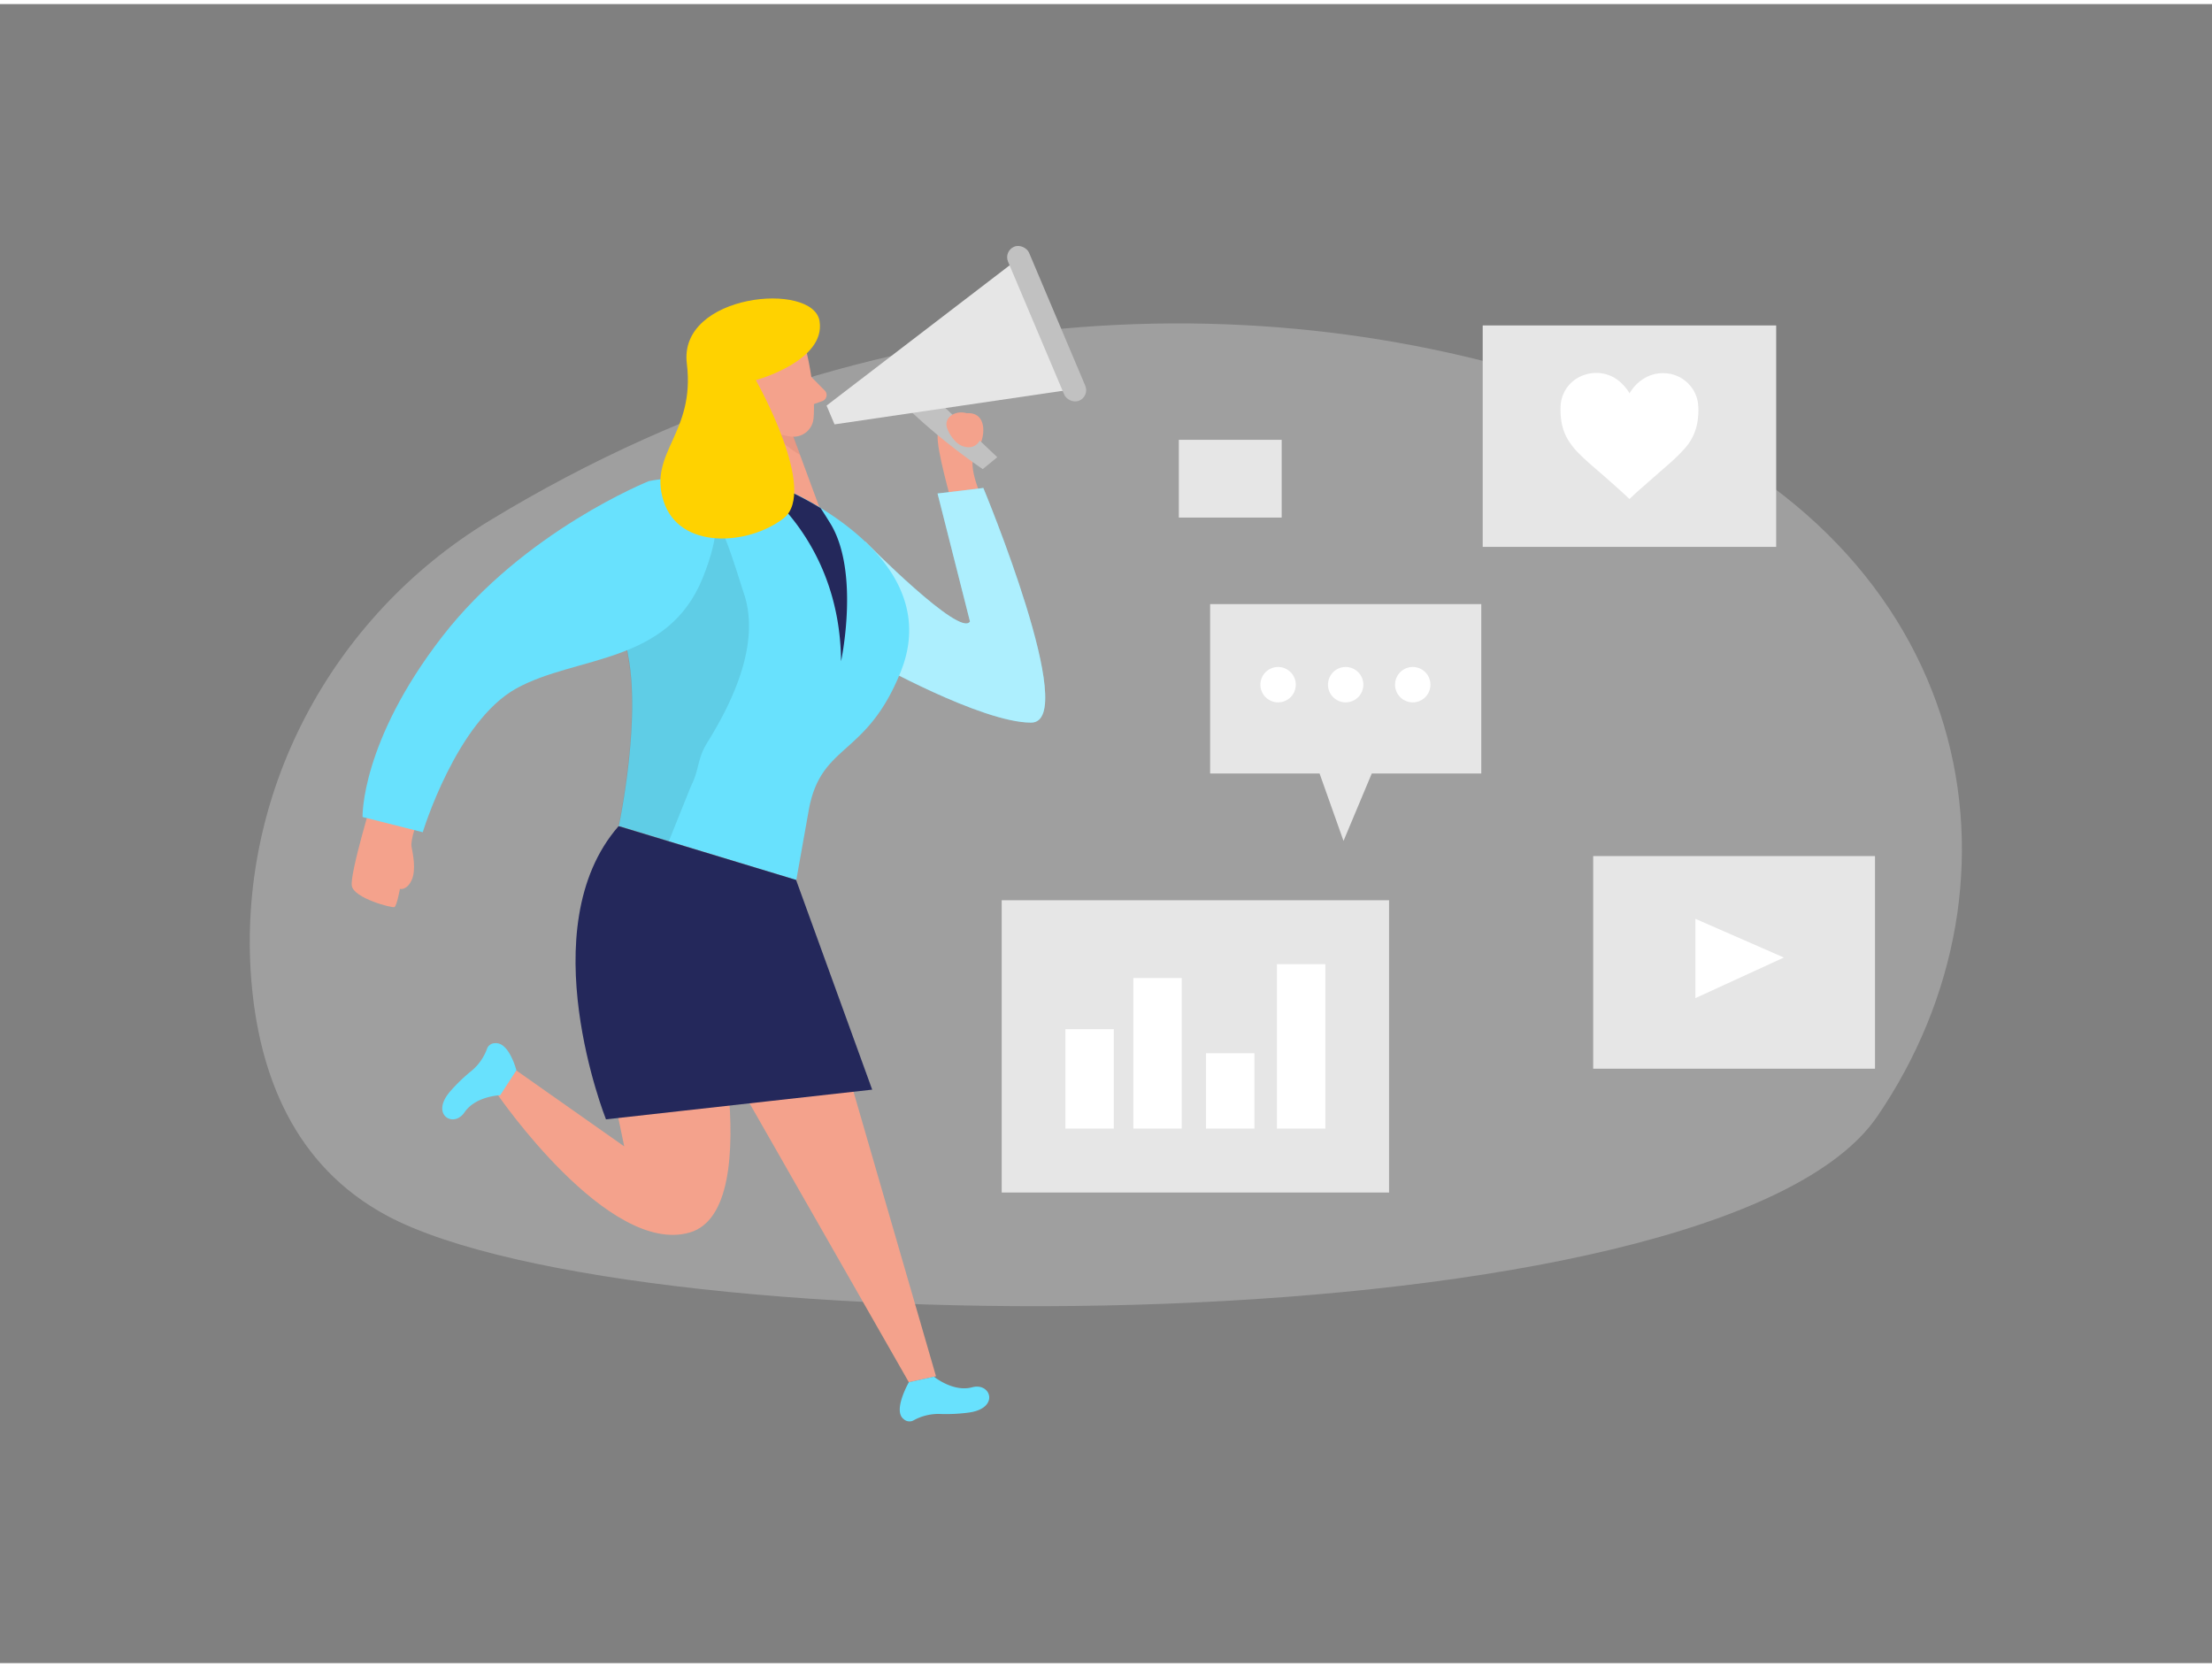 <svg id="Layer_1" data-name="Layer 1" xmlns="http://www.w3.org/2000/svg" viewBox="0 0 400 300" width="406" height="306" class="illustration"><rect x="0" y="0" width="400" height="300" fill="#808080" stroke="none"/><path d="M88.44,93.46c-28.68,17.46-45.67,49.51-43,83,1.38,17.11,7.74,33.62,24.55,42.64,44.83,24,240.54,24.45,269.51-18s18.19-102.85-44.8-128C240.12,51.25,162.49,48.37,88.44,93.46Z" fill="#e6e6e6" opacity="0.3"></path><polygon points="218.83 108.5 218.83 139.13 238.62 139.13 242.95 151.32 248.06 139.13 267.86 139.13 267.86 108.5 218.83 108.5" fill="#e6e6e6"></polygon><circle cx="231.12" cy="123.07" r="3.2" fill="#fff"></circle><circle cx="243.34" cy="123.07" r="3.2" fill="#fff"></circle><circle cx="255.47" cy="123.07" r="3.2" fill="#fff"></circle><path d="M174.56,74s-4.75,1.28-5,3.91,2.52,12,2.49,12.2,5.77-.28,5.77-.28-3.26-6.56-1.38-8.82S178.78,73.5,174.56,74Z" fill="#f4a28c"></path><path d="M163.6,72.6a109.64,109.64,0,0,0,14.11,11.49l2.63-2.15L168.26,70.48Z" fill="#c1c1c1"></path><path d="M156.46,97.2c.29.28,17.22,17.44,18.94,14.44L169.54,88.5l8.28-1s17.64,42.43,8.63,42.43-28.73-11.07-28.73-11.07Z" fill="#68e1fd"></path><path d="M156.46,97.2c.29.28,17.22,17.44,18.94,14.44L169.54,88.5l8.28-1s17.64,42.43,8.63,42.43-28.73-11.07-28.73-11.07Z" fill="#fff" opacity="0.46"></path><path d="M75.42,147.84s-1.22,3.29-1,4.51.89,4.22,0,6.1S72.32,160,72.32,160s-.56,3.1-1,3.29-7.32-1.6-7.7-3.85,3.85-16.11,3.85-16.11Z" fill="#f4a28c"></path><polygon points="128.35 186.18 164.35 249.21 169.26 248.13 149.33 179.4 128.35 186.18" fill="#f4a28c"></polygon><path d="M107.05,178.56l5.83,28L93.37,192.83,90,197.22S110,226.38,124.7,222.14s2.94-49.56,2.94-49.56Z" fill="#f4a28c"></path><path d="M138.13,69.14s-.28-2.78-2.35-2.39-1.7,4.39,1.17,4.54Z" fill="#f4a28c"></path><polygon points="133.06 66.6 134.3 90.31 149.4 94.33 141.19 72.09 133.06 66.6" fill="#f4a28c"></polygon><path d="M142.68,75.67A8.63,8.63,0,0,1,138,74.08s1.09,4.21,6.65,7.41Z" fill="#ce8172" opacity="0.31"></path><path d="M145.86,62.94s1.72,7,1.25,12a3.63,3.63,0,0,1-4,3.27c-2.48-.28-5.75-1.36-7.13-5l-3.11-5.93a6.52,6.52,0,0,1,1.78-7.31C138.25,56.4,145,58.6,145.86,62.94Z" fill="#f4a28c"></path><path d="M146.72,67.43l2.42,2.45a1.16,1.16,0,0,1-.44,1.91l-2.66.94Z" fill="#f4a28c"></path><path d="M162.9,120.68c-6.28,15.73-14.56,12.8-16.7,25.35L144,158.38l-23-7-8.71-2.64-.39-.12.05-.22c.42-2.09,3.68-18.63,1.77-29.86-1-5.67-2.86-15.32-1-22.85,2-7.75,7.94-13.26,23.07-9.9,1.35.29,2.77.66,4.27,1.11a57.61,57.61,0,0,1,8.34,4.21C157,96.41,168.58,106.47,162.9,120.68Z" fill="#68e1fd"></path><path d="M127.88,133.57c-1.85,3-1.37,4.77-2.95,7.89l-4,9.95c-2.48-.75-6.65-1.13-8.71-2.64a1.57,1.57,0,0,1-.34-.34c.42-2.09,3.68-18.63,1.77-29.86-1-5.67-2.86-15.32-1-22.85a15.05,15.05,0,0,1,4.27-3c4.21-1.88,11.43-1.07,11.46-1,2.21,1.59,5.19,12.07,6.06,14.61C137.54,115.16,132.89,125.51,127.88,133.57Z" opacity="0.09"></path><path d="M117.34,86.26s-22.58,9-37.37,28.11S65.56,147,65.56,147l10.89,2.75s6.06-20,16.92-26,27.36-4.25,33.71-20S126.32,84.43,117.34,86.26Z" fill="#68e1fd"></path><path d="M152.09,118.84c-.19-22.52-15.79-32.49-15.79-32.49s-.21-.2-.52-.53c1.35.29,2.77.66,4.27,1.11a57.61,57.61,0,0,1,8.34,4.21c.56.84,1.13,1.75,1.73,2.72C155.56,102.67,152.09,118.84,152.09,118.84Z" fill="#24285b"></path><path d="M136.68,68s11.39,20.08,5,25S122.83,98.72,120,89.89s5.76-12.23,4.2-24.89,22.84-14.91,24-7.68S136.68,68,136.68,68Z" fill="#ffd200"></path><path d="M111.86,148.65l32.1,9.73,13.76,37.92-48.14,5.37S95.79,167.05,111.86,148.65Z" fill="#24285b"></path><path d="M168.9,248.21s3.47,2.84,6.9,1.91,5,3.85-.67,4.58a31,31,0,0,1-5.34.24,9.36,9.36,0,0,0-4.66,1.2,1.53,1.53,0,0,1-1.73-.28c-2-1.51.95-6.65.95-6.65Z" fill="#68e1fd"></path><path d="M90.45,197.31S86,197.45,84,200.4s-6.32.39-2.5-3.89a31.2,31.2,0,0,1,3.86-3.69,9.29,9.29,0,0,0,2.74-4,1.53,1.53,0,0,1,1.49-.92c2.49-.17,3.79,4.9,3.79,4.9Z" fill="#68e1fd"></path><polygon points="194.66 69.56 150.91 76 149.47 72.6 184.57 45.71 194.66 69.56" fill="#e6e6e6"></polygon><rect x="187.2" y="42.67" width="4.13" height="30.22" rx="2.06" transform="translate(-7.56 78.25) rotate(-22.91)" fill="#c1c1c1"></rect><path d="M171.36,76.91a6.77,6.77,0,0,0,1.49,2.23,3.35,3.35,0,0,0,2.44,1,2.25,2.25,0,0,0,2-1.52c.47-1.65-1-4.35-2.73-4.7C172.66,73.48,170.44,74.84,171.36,76.91Z" fill="#f4a28c"></path><rect x="268.12" y="58.11" width="53.07" height="40.04" fill="#e6e6e6"></rect><rect x="288.1" y="154.06" width="50.96" height="38.45" fill="#e6e6e6"></rect><polygon points="306.58 165.41 306.58 179.75 322.58 172.41 306.58 165.41" fill="#fff"></polygon><rect x="181.14" y="162.05" width="70.05" height="52.85" fill="#e6e6e6"></rect><rect x="192.66" y="185.36" width="8.75" height="17.98" fill="#fff"></rect><rect x="204.94" y="176.11" width="8.75" height="27.23" fill="#fff"></rect><rect x="218.09" y="189.72" width="8.75" height="13.62" fill="#fff"></rect><rect x="230.91" y="173.61" width="8.75" height="29.73" fill="#fff"></rect><path d="M294.65,70.39l.36-.53a7.39,7.39,0,0,1,3.11-2.59,6.47,6.47,0,0,1,3.1-.51,6.3,6.3,0,0,1,4.11,1.9,6.21,6.21,0,0,1,1.72,3.52,10.61,10.61,0,0,1,0,2.58,9.46,9.46,0,0,1-2.58,5.8,32.29,32.29,0,0,1-2.92,2.81L296.27,88c-.52.46-1,.94-1.52,1.41l-.09.08-.38-.35c-1.71-1.61-3.48-3.15-5.25-4.69-1.16-1-2.33-2-3.41-3.09a13.1,13.1,0,0,1-2.09-2.6,9.24,9.24,0,0,1-1.18-3.31,13.51,13.51,0,0,1-.15-2.62,6.21,6.21,0,0,1,4.21-5.74,6.54,6.54,0,0,1,7,1.66,7.92,7.92,0,0,1,1.19,1.51A.37.37,0,0,0,294.65,70.39Z" fill="#fff"></path><rect x="213.17" y="78.79" width="18.6" height="14.06" fill="#e6e6e6"></rect></svg>
